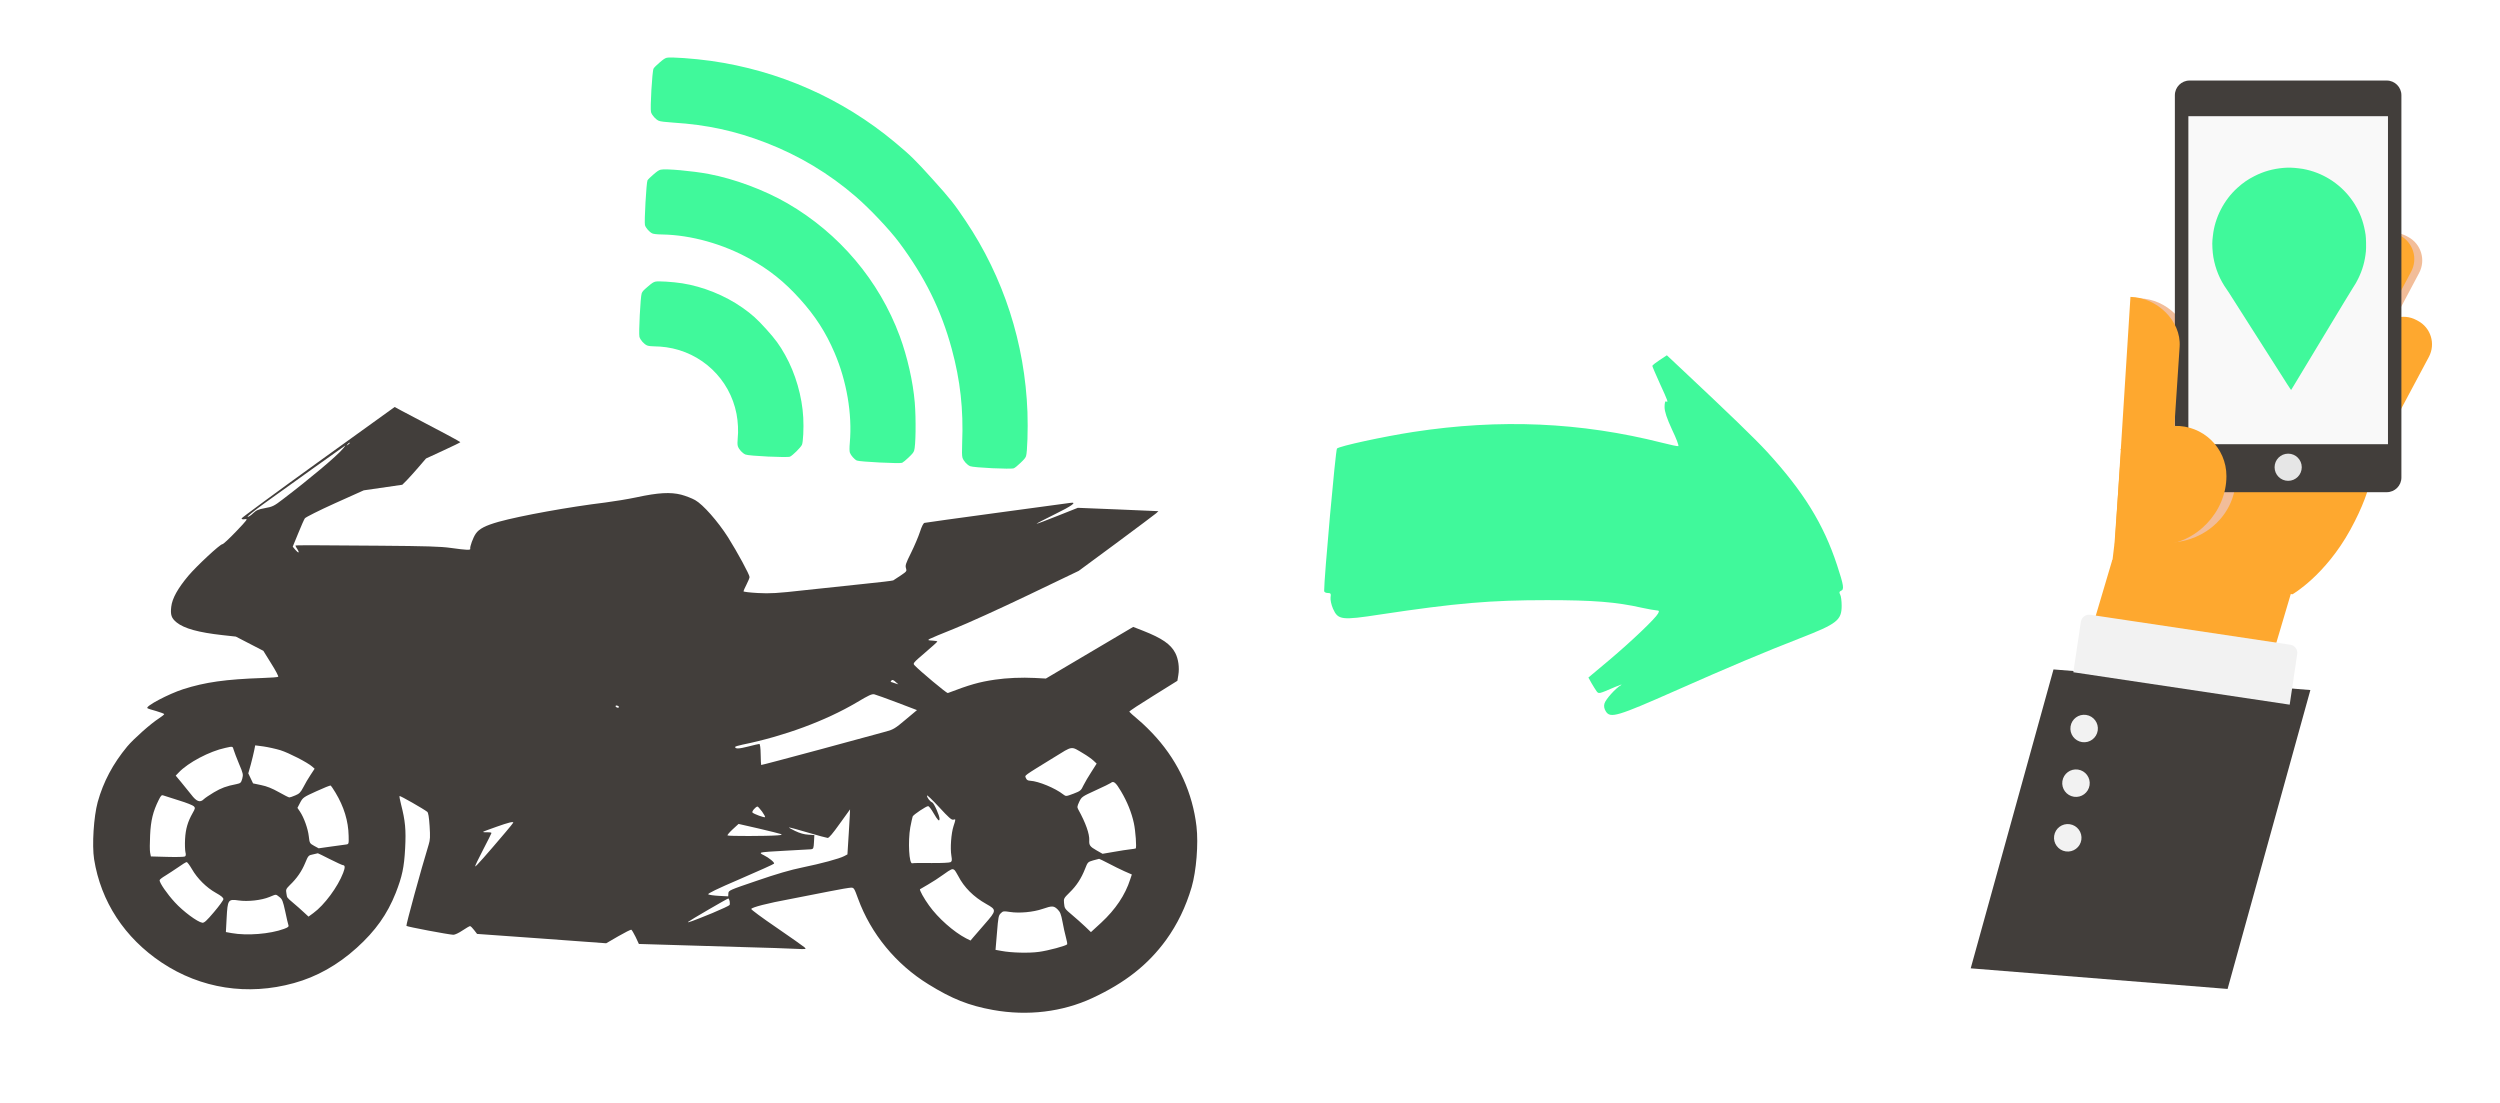 <?xml version="1.0" encoding="UTF-8" standalone="no"?>
<svg
   version="1.0"
   width="1637.664pt"
   height="722.552pt"
   viewBox="0 0 1637.664 722.552"
   preserveAspectRatio="xMidYMid meet"
   id="svg8"
   sodipodi:docname="moto.svg"
   inkscape:version="1.1 (c68e22c387, 2021-05-23)"
   xmlns:inkscape="http://www.inkscape.org/namespaces/inkscape"
   xmlns:sodipodi="http://sodipodi.sourceforge.net/DTD/sodipodi-0.dtd"
   xmlns="http://www.w3.org/2000/svg"
   xmlns:svg="http://www.w3.org/2000/svg">
  <defs
     id="defs12">
	
	
	
	
	
	
	
	
	
	
	
	
	

		
			
		
		
			
		
			
		
			
	
		
		
		
	</defs>
  <sodipodi:namedview
     id="namedview10"
     pagecolor="#ffffff"
     bordercolor="#666666"
     borderopacity="1.0"
     inkscape:pageshadow="2"
     inkscape:pageopacity="0.0"
     inkscape:pagecheckerboard="0"
     inkscape:document-units="pt"
     showgrid="false"
     fit-margin-top="0"
     fit-margin-left="0"
     fit-margin-right="0"
     fit-margin-bottom="0"
     inkscape:zoom="0.16303711"
     inkscape:cx="843.36627"
     inkscape:cy="395.61545"
     inkscape:window-width="1600"
     inkscape:window-height="829"
     inkscape:window-x="-8"
     inkscape:window-y="-8"
     inkscape:window-maximized="1"
     inkscape:current-layer="g7187" />
  <g
     id="g7187"
     transform="translate(-229.039,23.906)">
    <g
       id="g10177">
      <rect
         style="fill:#ffffff;fill-opacity:1;stroke-width:0.576;stroke-linecap:square;paint-order:markers fill stroke"
         id="rect9955"
         width="1637.664"
         height="722.552"
         x="229.039"
         y="-23.906" />
      <path
         d="m 437.462,278.787 c -27.508,19.825 -50.042,36.437 -50.133,36.85 -0.033,0.625 0.653,0.801 2.199,0.535 2.035,-0.309 1.658,0.228 -5.789,8.042 -4.424,4.635 -8.452,8.387 -9.008,8.357 -1.457,-0.078 -16.691,14.071 -22.336,20.728 -6.915,8.26 -10.533,14.748 -11.173,20.212 -0.637,5.395 0.085,7.521 3.553,10.351 4.939,3.953 14.266,6.54 30.11,8.292 l 8.649,0.95 9.007,4.658 9.007,4.658 5.125,8.278 c 2.889,4.539 4.909,8.406 4.613,8.738 -0.362,0.259 -4.906,0.642 -10.064,0.784 -24.405,0.852 -37.728,2.714 -52.245,7.366 -9.562,3.108 -24.673,11.069 -23.421,12.388 0.263,0.292 2.863,1.128 5.814,1.912 2.878,0.85 5.266,1.743 5.251,2.021 -0.015,0.278 -1.543,1.518 -3.418,2.74 -5.259,3.338 -16.584,13.38 -20.822,18.443 -9.376,11.33 -15.643,23.105 -19.347,36.409 -2.598,9.535 -3.805,28.193 -2.352,37.457 4.432,27.728 19.936,51.456 44.33,67.724 25.606,17.029 56.322,21.805 86.559,13.4 14.903,-4.075 28.681,-11.829 41.187,-23.13 12.287,-11.105 19.967,-21.969 25.516,-35.94 4.195,-10.772 5.483,-16.619 6.158,-29.25 0.65,-12.145 0.059,-18.023 -2.645,-28.607 -0.75,-2.894 -1.237,-5.495 -1.022,-5.623 0.366,-0.328 15.831,8.503 18.167,10.368 0.664,0.592 1.14,3.402 1.523,9.268 0.454,7.123 0.35,9.066 -0.577,12.079 -5.143,16.776 -15.011,52.927 -14.617,53.365 0.595,0.589 27.259,5.634 30.729,5.82 0.972,0.052 3.614,-1.199 5.997,-2.811 2.31,-1.547 4.609,-2.885 4.956,-2.867 0.416,0.022 1.606,1.2 2.646,2.578 l 1.952,2.54 42.293,3.028 42.289,3.098 7.901,-4.588 c 4.309,-2.484 8.171,-4.435 8.58,-4.274 0.34,0.157 1.616,2.314 2.809,4.744 l 2.122,4.568 20.915,0.632 c 11.466,0.335 32.797,0.989 47.321,1.418 14.527,0.36 29.879,0.902 34.043,1.125 7.638,0.339 7.638,0.339 6.112,-1.065 -0.865,-0.742 -9.046,-6.539 -18.311,-12.881 -9.2,-6.269 -16.632,-11.747 -16.471,-12.156 0.406,-1.092 10.852,-3.804 25.542,-6.498 7.314,-1.418 18.917,-3.651 25.672,-5.03 6.755,-1.379 13.214,-2.425 14.259,-2.439 1.808,0.027 2.06,0.528 4.487,7.2 8.44,23.071 24.842,43.018 46.134,56.128 15.494,9.598 26.467,13.944 42.321,16.81 22.611,4.063 45.377,1.314 65.004,-7.797 21.483,-9.986 36.452,-21.783 48.319,-38.06 7.442,-10.32 12.92,-21.65 16.745,-34.599 3.078,-10.693 4.506,-28.294 3.176,-39.849 -2.535,-21.572 -11.492,-41.469 -26.261,-58.127 -3.412,-3.871 -8.766,-9.169 -11.902,-11.703 -3.132,-2.603 -5.72,-4.969 -5.844,-5.254 -0.12,-0.354 6.948,-4.987 15.657,-10.368 l 15.84,-9.871 0.621,-3.795 c 0.815,-4.828 0.01,-10.578 -2.011,-14.445 -2.965,-5.726 -8.671,-9.651 -21.144,-14.564 l -6.408,-2.5 -28.605,16.913 -28.605,16.913 -7.287,-0.39 c -8.328,-0.446 -18.443,-0.012 -26.02,1.114 -10.452,1.529 -16.532,3.291 -30.954,8.784 -0.639,0.244 -18.496,-14.631 -21.784,-18.217 -1.186,-1.247 -0.89,-1.579 6.841,-8.195 4.449,-3.799 8.104,-7.083 8.119,-7.361 0.011,-0.208 -1.435,-0.494 -3.24,-0.591 -2.984,-0.16 -3.189,-0.24 -1.891,-1.076 0.789,-0.445 8.123,-3.533 16.301,-6.784 8.178,-3.251 29.862,-13.088 48.148,-21.853 l 33.287,-15.967 24.635,-18.17 c 13.553,-10.063 25.297,-18.83 26.101,-19.553 l 1.466,-1.383 -26.387,-1.133 -26.39,-1.064 -13.44,5.336 c -7.326,2.949 -13.505,5.263 -13.637,5.117 -0.062,-0.143 5.237,-2.921 11.884,-6.185 11.434,-5.583 14.914,-8.18 10.355,-7.519 -1.122,0.149 -22.785,3.096 -48.233,6.537 -25.448,3.441 -46.765,6.407 -47.4,6.582 -0.705,0.171 -1.792,2.27 -2.96,5.897 -1,3.078 -3.628,9.271 -5.812,13.678 -3.509,7.05 -3.927,8.351 -3.325,10.123 0.594,1.911 0.444,2.112 -3.456,4.757 -2.31,1.547 -4.474,2.962 -4.905,3.218 -0.501,0.252 -8.976,1.26 -18.912,2.259 -10.01,1.065 -27.647,2.906 -39.198,4.167 -17.995,2.03 -22.532,2.274 -30.583,1.844 -5.205,-0.278 -9.424,-0.783 -9.405,-1.13 0.019,-0.347 0.89,-2.319 1.976,-4.418 1.087,-2.099 1.969,-4.279 2.002,-4.904 0.078,-1.457 -7.967,-16.295 -14.125,-26.089 -6.679,-10.449 -16.39,-21.478 -21.527,-24.328 -2.026,-1.152 -6.185,-2.767 -9.136,-3.551 -7.005,-1.767 -15.03,-1.361 -29.184,1.71 -5.491,1.168 -14.76,2.69 -20.506,3.427 -23.537,2.847 -55.303,8.595 -69.856,12.618 -8.692,2.458 -12.843,4.602 -15.034,7.826 -1.734,2.482 -3.938,8.559 -3.584,9.761 0.357,1.133 -2.211,0.995 -12.919,-0.482 -6.286,-0.893 -15.735,-1.19 -46.206,-1.428 -48.278,-0.425 -55.379,-0.388 -55.398,-0.041 -0.011,0.208 0.558,1.283 1.331,2.438 1.601,2.591 0.622,2.678 -1.538,0.127 l -1.569,-1.893 3.521,-8.581 c 1.925,-4.769 3.906,-9.256 4.432,-9.994 0.527,-0.737 9.396,-5.204 19.737,-9.871 l 18.826,-8.458 12.626,-1.83 12.626,-1.83 2.793,-2.774 c 1.546,-1.588 5.024,-5.438 7.77,-8.632 l 4.973,-5.789 11.204,-5.177 c 6.209,-2.869 11.281,-5.312 11.292,-5.521 0.015,-0.278 -11.891,-6.691 -38.296,-20.492 l -4.735,-2.55 z m 20.711,-12.464 c -0.007,0.139 -0.592,0.664 -1.243,1.117 -1.159,0.843 -1.224,0.77 -0.263,-0.292 0.962,-1.062 1.535,-1.379 1.506,-0.824 z m -4.514,3.726 c -3.872,4.734 -21.725,19.717 -39.428,33.177 -5.662,4.36 -6.733,4.86 -11.581,5.714 -4.428,0.807 -5.784,1.431 -7.838,3.409 -1.323,1.321 -2.91,2.35 -3.534,2.316 -0.694,-0.037 3.959,-3.755 10.261,-8.36 18.966,-13.671 53.411,-38.275 53.623,-38.333 0.139,0.007 -0.538,0.946 -1.503,2.077 z m 362.289,152.941 1.595,1.408 -2.396,-0.755 c -1.296,-0.487 -2.461,-0.828 -2.6,-0.835 -0.139,-0.007 0.019,-0.347 0.245,-0.683 0.68,-1.008 1.433,-0.759 3.155,0.865 z m 0.818,13.337 12.959,4.939 -7.505,6.28 c -6.708,5.696 -8.071,6.458 -12.521,7.682 -2.755,0.757 -22.316,6.044 -43.434,11.805 -21.114,5.691 -38.553,10.326 -38.615,10.183 -0.131,-0.146 -0.242,-3.284 -0.323,-6.977 -0.055,-4.179 -0.403,-6.773 -0.889,-6.799 -0.416,-0.022 -3.73,0.775 -7.329,1.696 -5.999,1.558 -8.578,1.629 -8.504,0.241 0.015,-0.278 2.138,-0.93 4.812,-1.483 27.302,-5.569 54.425,-15.601 74.836,-27.664 7.909,-4.727 9.908,-5.664 11.558,-5.298 1.099,0.268 7.858,2.717 14.953,5.393 z m -182.353,2.703 c 0.19,0.358 -0.107,0.69 -0.662,0.661 -0.555,-0.03 -1.231,-0.414 -1.42,-0.772 -0.186,-0.428 0.107,-0.69 0.662,-0.661 0.555,0.03 1.234,0.344 1.42,0.772 z m 304.246,30.614 c 2.497,1.456 5.447,3.563 6.64,4.67 l 2.121,1.993 -3.42,5.385 c -1.895,2.891 -4.269,6.94 -5.206,8.839 -1.574,3.396 -1.939,3.724 -6.558,5.495 -4.9,1.826 -4.9,1.826 -6.707,0.476 -5.209,-4.107 -16.171,-8.66 -21.584,-8.95 -1.666,-0.089 -2.407,-0.546 -2.895,-1.825 -0.736,-1.849 -2.257,-0.747 18.542,-13.554 12.452,-7.686 10.837,-7.424 19.066,-2.53 z m 24.704,24.776 c 4.085,6.9 6.914,13.872 8.42,20.843 1.121,5.071 1.911,16.319 1.198,16.628 -0.216,0.128 -1.83,0.389 -3.58,0.574 -1.75,0.185 -6.521,0.904 -10.668,1.656 l -7.445,1.272 -4.053,-2.305 c -4.188,-2.382 -4.833,-3.321 -4.663,-6.513 0.223,-4.164 -2.313,-11.399 -7.2,-20.221 -0.824,-1.506 -0.725,-2.057 0.614,-4.978 1.566,-3.257 1.786,-3.454 10.775,-7.567 5.065,-2.304 9.567,-4.499 9.932,-4.828 1.755,-1.576 3.288,-0.311 6.669,5.437 z M 412.748,467.537 c 5.543,1.758 17.669,7.975 20.793,10.717 l 1.595,1.408 -2.652,4.034 c -1.511,2.216 -3.581,5.794 -4.748,8.098 -1.782,3.385 -2.593,4.246 -5.298,5.354 -1.71,0.744 -3.482,1.345 -3.899,1.323 -0.416,-0.022 -3.535,-1.581 -6.912,-3.502 -4.392,-2.462 -7.799,-3.828 -11.517,-4.583 l -5.299,-1.119 -1.564,-3.285 -1.564,-3.285 1.63,-5.759 c 0.868,-3.225 1.855,-7.348 2.232,-9.207 l 0.668,-3.375 5.391,0.706 c 3.039,0.441 7.991,1.541 11.142,2.475 z m -30.614,-0.176 c 0.35,1.271 1.942,5.324 3.481,9.095 2.723,6.34 2.825,7.041 2.125,9.718 -0.769,2.673 -1.066,3.005 -3.74,3.558 -6.751,1.309 -9.949,2.53 -14.835,5.401 -2.876,1.725 -5.837,3.724 -6.572,4.451 -2.501,2.511 -4.819,1.621 -8.329,-3.021 -1.759,-2.252 -4.762,-5.962 -6.659,-8.221 l -3.467,-4.153 1.916,-1.985 c 6.055,-6.497 20.307,-14.016 30.584,-16.181 5.002,-1.124 4.793,-1.136 5.496,1.338 z m 471.381,45.68 c 1.695,-0.466 1.703,-0.605 0.117,4.321 -1.502,4.652 -2.23,14.357 -1.379,19.275 0.469,2.948 0.435,3.573 -0.504,4.219 -0.647,0.383 -6.02,0.652 -12.559,0.581 -6.327,-0.13 -11.97,-0.014 -12.536,0.165 -2.127,0.721 -2.921,-14.354 -1.313,-23.594 0.664,-3.305 1.321,-6.472 1.562,-7.085 0.553,-1.223 8.926,-6.83 10.175,-6.763 0.486,0.026 2.113,2.131 3.576,4.715 2.743,4.671 3.736,5.628 3.84,3.685 0.108,-2.013 -3.556,-10.282 -4.779,-10.835 -1.501,-0.567 -3.449,-3.177 -3.448,-4.5 0.03,-0.555 3.603,2.907 7.946,7.594 6.313,6.88 8.175,8.511 9.304,8.223 z m -68.423,7.962 -0.93,14.775 -2.149,1.138 c -3.081,1.645 -14.875,4.842 -27.472,7.439 -7.599,1.542 -16.861,4.248 -29.624,8.646 -18.218,6.194 -18.646,6.38 -18.75,8.323 l -0.104,1.943 -6.038,-0.323 c -3.401,-0.182 -6.509,-0.627 -7.045,-1.003 -0.602,-0.45 5.617,-3.527 20.932,-10.086 12.04,-5.202 22.024,-9.679 22.181,-10.019 0.527,-0.737 -3.343,-3.868 -6.665,-5.507 -2.037,-0.944 -2.432,-1.383 -1.646,-1.758 0.574,-0.317 7.84,-0.833 16.073,-1.228 8.234,-0.395 15.704,-0.83 16.614,-0.921 1.407,-0.273 1.568,-0.682 1.787,-4.776 l 0.241,-4.511 -3.952,-0.281 c -2.776,-0.149 -5.519,-0.922 -8.775,-2.488 -2.578,-1.251 -4.334,-2.25 -3.779,-2.22 0.559,-0.04 6.183,1.514 12.486,3.382 6.372,1.872 12.066,3.429 12.76,3.467 0.833,0.045 3.436,-3.087 7.876,-9.322 3.686,-5.162 6.696,-9.386 6.766,-9.382 0.069,0.004 -0.287,6.666 -0.787,14.713 z M 728.244,507.731 c 1.295,1.809 2.181,3.457 1.962,3.654 -0.512,0.46 -7.337,-2.063 -8.26,-3.017 -0.661,-0.662 2.232,-3.987 3.342,-3.928 0.278,0.015 1.591,1.477 2.956,3.29 z M 448.777,495.286 c 5.563,9.206 8.466,18.688 8.644,28.371 0.138,5.227 0.061,5.362 -1.554,5.624 -0.91,0.09 -5.399,0.755 -9.886,1.35 l -8.205,1.162 -2.976,-1.621 c -2.906,-1.617 -2.968,-1.76 -3.49,-6.311 -0.569,-4.972 -3.171,-12.28 -5.816,-16.18 l -1.612,-2.383 1.786,-3.454 c 1.778,-3.315 2.14,-3.574 10.629,-7.435 4.853,-2.246 9.048,-3.901 9.387,-3.743 0.27,0.154 1.62,2.244 3.094,4.62 z m 291.764,27.162 c 1.092,0.406 0.522,0.654 -2.203,0.857 -6.849,0.538 -32.255,0.571 -32.714,0.059 -0.263,-0.292 1.295,-2.088 3.419,-4.063 l 3.806,-3.485 13.133,2.999 c 7.216,1.708 13.743,3.31 14.56,3.632 z M 346.331,500.454 c 4.795,1.44 9.155,3.204 9.746,3.862 0.92,1.024 0.828,1.436 -0.862,4.408 -3.15,5.539 -4.59,10.333 -4.95,17.065 -0.182,3.401 -0.039,7.236 0.241,8.504 0.404,1.553 0.286,2.451 -0.291,2.838 -0.504,0.321 -5.732,0.459 -11.638,0.282 l -10.702,-0.294 -0.495,-2.462 c -0.276,-1.337 -0.276,-6.557 -0.012,-11.484 0.443,-9.581 1.873,-15.49 5.616,-23.015 1.482,-2.983 1.924,-3.447 3.151,-2.963 0.822,0.253 5.335,1.747 10.196,3.26 z m 218.946,14.497 c -0.011,0.208 -2.245,2.942 -4.995,6.205 -12.63,14.914 -19.668,22.89 -19.997,22.524 -0.201,-0.15 2.152,-5.105 5.174,-10.859 3.026,-5.824 5.518,-10.771 5.533,-11.049 0.019,-0.347 -1.293,-0.556 -2.896,-0.503 -1.677,0.119 -2.78,-0.079 -2.56,-0.276 0.223,-0.266 4.268,-1.72 8.879,-3.353 7.662,-2.722 10.907,-3.523 10.862,-2.69 z m 389.853,26.702 c 3.045,1.624 7.792,3.966 10.442,5.152 l 4.897,2.141 -1.077,3.214 c -3.26,10.196 -9.613,19.669 -18.986,28.355 l -6.734,6.182 -3.84,-3.685 c -2.186,-2.066 -5.84,-5.323 -8.238,-7.331 -5.194,-4.384 -5.194,-4.384 -5.553,-8.092 -0.264,-2.868 -0.111,-3.138 3.637,-6.835 4.552,-4.42 7.661,-9.195 10.157,-15.534 1.695,-4.364 1.841,-4.495 5.236,-5.497 1.907,-0.524 3.672,-0.987 3.953,-1.041 0.208,0.011 2.99,1.343 6.105,2.971 z m -100.872,4.347 c 0.402,0.3 1.489,2.098 2.502,3.962 3.782,7.371 9.99,13.619 18.369,18.313 6.824,3.845 6.805,4.192 -1.052,13.167 -3.408,3.854 -6.823,7.848 -7.715,8.913 l -1.561,1.865 -2.983,-1.482 c -8.058,-4.189 -18.293,-13.228 -24.185,-21.477 -3.371,-4.635 -6.478,-10.299 -5.901,-10.686 0.146,-0.131 2.514,-1.466 5.244,-3.06 2.799,-1.59 7.342,-4.549 10.095,-6.559 5.139,-3.692 5.852,-4.002 7.188,-2.956 z m -409.204,-7.137 c 4.203,2.104 8.073,3.912 8.559,3.938 1.527,0.082 1.591,1.477 0.215,5.092 -3.482,9.14 -12.335,21.124 -19.503,26.309 l -3.187,2.335 -3.051,-2.808 c -1.723,-1.623 -4.712,-4.289 -6.778,-6 -4.592,-3.934 -4.136,-3.353 -4.666,-6.444 -0.425,-2.459 -0.264,-2.868 2.236,-5.379 4.621,-4.416 7.792,-9.049 10.028,-14.427 2.075,-4.97 2.152,-5.105 5.177,-5.708 1.692,-0.397 3.098,-0.669 3.171,-0.735 0.004,-0.069 3.531,1.65 7.799,3.828 z m 476.794,32.954 c 1.719,1.693 2.266,3.184 3.189,8.035 0.589,3.303 1.597,7.88 2.238,10.211 0.645,2.262 1.019,4.37 0.796,4.636 -0.607,0.942 -12.401,4.139 -18.429,4.93 -6.452,0.908 -18.06,0.635 -24.605,-0.62 l -3.86,-0.694 0.948,-11.224 c 0.827,-10.256 1.025,-11.359 2.491,-12.742 1.4,-1.456 1.89,-1.5 6.031,-0.861 6.074,0.951 15.236,0.119 21.334,-1.991 6.31,-2.168 7.351,-2.112 9.866,0.319 z M 354.781,545.449 c 3.501,6.103 9.447,12.059 15.664,15.523 3.582,2.001 4.98,3.19 4.928,4.161 -0.037,0.694 -2.817,4.512 -6.159,8.44 -4.903,5.793 -6.439,7.172 -7.681,6.967 -3.108,-0.445 -12.548,-7.422 -17.938,-13.348 -5.131,-5.564 -10.103,-12.79 -10.011,-14.525 0.022,-0.416 1.766,-1.785 3.849,-2.996 2.017,-1.284 5.837,-3.724 8.439,-5.534 2.606,-1.879 5.051,-3.349 5.467,-3.327 0.416,0.022 1.974,2.124 3.441,4.638 z m 352.227,21.001 c 0.16,0.913 0.17,2.027 0.009,2.436 -0.161,0.409 -5.23,2.783 -11.281,5.312 -12.95,5.293 -16.995,6.747 -15.898,5.761 1.097,-0.985 25.736,-15.327 26.291,-15.297 0.278,0.015 0.653,0.801 0.879,1.787 z m -294.949,-2.764 c 1.873,1.423 2.299,2.559 3.813,9.391 0.884,4.293 1.848,8.381 2.093,9.021 0.364,0.994 -0.22,1.519 -2.917,2.489 -9.018,3.345 -24.185,4.552 -34.181,2.765 l -3.86,-0.694 0.49,-9.161 c 0.646,-12.076 0.95,-12.546 7.856,-11.551 6.077,0.882 14.9,-0.108 20.165,-2.262 4.695,-1.906 4.001,-1.943 6.542,0.002 z"
         id="path4"
         style="fill:#423e3b;fill-opacity:1;stroke:none;stroke-width:0.069" />
      <path
         id="path26127-0"
         style="fill:#40f99b;fill-opacity:1;stroke:none;stroke-width:11.036"
         d="m 902.091,263.749 c 0.176,-5.565 0.204,-12.219 0,-17.7 -1.661,-45.088 -15.638,-88.299 -40.549,-125.367 -7.631,-11.351 -9.943,-14.261 -21.568,-27.162 -11.628,-12.899 -14.281,-15.502 -24.785,-24.263 -34.294,-28.609 -75.833,-46.978 -120.508,-53.29 -10.861,-1.535 -26.495,-2.647 -28.798,-2.049 -1.271,0.325 -2.168,0.909 -4.8,3.171 -1.955,1.652 -3.518,3.223 -3.914,3.921 -0.903,1.557 -2.348,26.415 -1.66,28.586 0.659,2.077 3.093,4.76 5.115,5.644 0.997,0.434 4.463,0.862 9.608,1.188 21.875,1.38 40.468,5.417 60.424,13.118 21.813,8.417 41.533,20.242 59.056,35.41 9.173,7.941 22.053,21.565 28.326,29.963 16.802,22.494 27.561,44.271 34.485,69.812 5.596,20.645 7.689,39.555 6.801,61.455 -0.213,5.151 -0.147,8.64 0.184,9.678 0.68,2.144 2.929,4.667 4.99,5.6 2.15,0.973 26.953,2.161 28.703,1.374 0.731,-0.326 2.457,-1.714 4.301,-3.489 2.513,-2.395 3.196,-3.218 3.653,-4.447 0.416,-1.114 0.75,-5.589 0.931,-11.153 z m -73.3,-5.249 c 0.088,-6.186 -0.071,-13.346 -0.52,-18.717 -1.137,-13.591 -4.845,-29.973 -9.832,-43.47 -13.439,-36.369 -39.696,-67.426 -73.604,-87.043 -15.071,-8.719 -34.632,-16.008 -51.53,-19.205 -10.593,-2.004 -28.435,-3.605 -31.456,-2.82 -1.274,0.33 -2.171,0.912 -4.806,3.176 -1.839,1.544 -3.516,3.221 -3.857,3.81 -0.735,1.29 -2.207,27.331 -1.66,29.354 l 0.017,0.028 c 0.466,1.715 2.855,4.436 4.677,5.332 0.907,0.446 3.089,0.691 6.654,0.751 18.749,0.307 39.88,6.214 57.511,16.071 12.822,7.168 22.523,14.947 32.649,26.179 10.126,11.232 16.86,21.682 22.665,35.176 7.981,18.555 11.666,40.183 10.034,58.863 -0.309,3.552 -0.287,5.751 0.058,6.699 0.649,1.769 2.941,4.338 4.53,5.089 1.707,0.806 28.194,2.137 29.661,1.489 0.623,-0.283 2.456,-1.766 4.187,-3.439 2.515,-2.397 3.195,-3.222 3.658,-4.452 0.547,-1.462 0.882,-6.673 0.97,-12.86 z m -73.561,2.131 c 0.171,-3.375 0.19,-7.43 0,-10.977 -0.725,-13.827 -5.078,-28.9 -11.833,-40.963 -3.727,-6.657 -6.348,-10.242 -12.386,-16.94 -6.038,-6.698 -9.333,-9.677 -15.57,-14.072 -11.301,-7.965 -25.852,-13.859 -39.517,-16.004 -6.215,-0.975 -15.778,-1.565 -17.613,-1.09 -1.304,0.338 -2.178,0.902 -4.944,3.284 -2.928,2.498 -3.447,3.064 -3.978,4.381 -0.802,1.985 -2.066,26.39 -1.475,28.501 v 0.004 c 0.57,2.034 2.976,4.747 4.984,5.622 0.857,0.372 2.872,0.624 4.919,0.609 1.908,-0.016 5.361,0.244 7.67,0.572 23.168,3.305 41.577,20.754 46.016,43.616 0.998,5.136 1.306,11.501 0.775,16.218 -0.23,2.032 -0.195,4.065 0.088,4.96 0.665,2.097 3,4.647 5.031,5.499 2.241,0.942 27.455,2.137 29.138,1.384 1.746,-0.783 6.907,-5.887 7.807,-7.715 0.403,-0.823 0.714,-3.518 0.888,-6.891 z"
         inkscape:export-xdpi="90"
         inkscape:export-ydpi="90" />
      <g
         id="g9775"
         transform="matrix(0.694,0,0,0.694,1277.174,-709.24)">
        <polygon
           class="st0"
           points="808.3,707.3 1039.1,745.9 907.3,1523.1 676.5,1484.5 "
           id="polygon951"
           transform="matrix(0.75,0,0,0.429,-122.676,1212.48)"
           style="fill:#fea82f;fill-opacity:1" />
        <path
           class="st0"
           d="m 544.599,1326.994 -53.475,85.275 0.75,0.075 -6.225,87.45 -2.4,20.175 170.325,28.5 c 0,0 30.9,-17.7 54.675,-61.05 23.775,-43.35 20.7,-63.675 20.7,-63.675 z"
           id="path953"
           style="fill:#fea82f;fill-opacity:1;stroke-width:0.75" />
        <path
           class="st0"
           d="m 728.724,1424.794 -46.125,-24.45 53.7,-100.425 c 6.525,-12.3 21.75,-16.95 34.05,-10.425 l 1.575,0.825 c 12.3,6.525 16.95,21.75 10.425,34.05 z"
           id="path955"
           style="fill:#fea82f;fill-opacity:1;stroke-width:0.75" />
        <path
           class="st1"
           d="m 509.499,1269.169 c 24.75,0.525 48,22.35 46.425,46.95 l -4.5,67.425 v 0 c 27.45,2.55 48.675,28.125 48.675,54.825 v 0 c 0,33.825 -27.9,60.225 -62.1,61.275 l -42.675,-0.3 z"
           id="path957"
           style="stroke-width:0.75" />
        <path
           class="st1"
           d="m 690.174,1401.544 -46.125,-24.45 83.025,-156.375 c 6.525,-12.3 21.75,-16.95 34.05,-10.425 l 1.575,0.825 c 12.3,6.525 16.95,21.75 10.425,34.05 z"
           id="path959"
           style="stroke-width:0.75" />
        <path
           class="st0"
           d="m 682.599,1400.269 -46.125,-24.45 83.1,-156.375 c 6.525,-12.3 21.75,-16.95 34.05,-10.425 l 1.575,0.825 c 12.3,6.525 16.95,21.75 10.425,34.05 z"
           id="path961"
           style="fill:#fea82f;fill-opacity:1;stroke-width:0.75" />
        <path
           class="st1"
           d="m 643.899,1377.469 -46.125,-24.45 89.85,-169.35 c 6.525,-12.3 21.75,-16.95 34.05,-10.425 l 1.575,0.825 c 12.3,6.525 16.95,21.75 10.425,34.05 z"
           id="path963"
           style="stroke-width:0.75" />
        <path
           class="st0"
           d="m 636.324,1376.194 -46.125,-24.45 89.925,-169.35 c 6.525,-12.3 21.75,-16.95 34.05,-10.425 l 1.575,0.825 c 12.3,6.525 16.95,21.75 10.425,34.05 z"
           id="path965"
           style="stroke-width:0.75" />
        <path
           class="st1"
           d="m 597.549,1354.294 -46.125,-24.45 83.025,-156.375 c 6.525,-12.3 21.75,-16.95 34.05,-10.425 l 1.575,0.825 c 12.3,6.525 16.95,21.75 10.425,34.05 z"
           id="path967"
           style="stroke-width:0.75" />
        <path
           class="st0"
           d="m 590.199,1351.819 -46.125,-24.525 83.025,-156.375 c 6.525,-12.3 21.75,-16.95 34.05,-10.425 l 1.575,0.825 c 12.3,6.525 16.95,21.75 10.425,34.05 z"
           id="path969"
           style="stroke-width:0.75" />
        <path
           class="st2"
           d="M 742.524,1452.094 H 556.449 c -7.65,0 -13.875,-6.225 -13.875,-13.875 v -360.825 c 0,-7.65 6.225,-13.875 13.875,-13.875 h 186.075 c 7.65,0 13.875,6.225 13.875,13.875 v 360.75 c 0.075,7.725 -6.15,13.95 -13.875,13.95 z"
           id="path971"
           style="fill:#423e3b;fill-opacity:1;stroke-width:0.75" />
        <rect
           x="555.324"
           y="1097.194"
           class="st3"
           width="188.4"
           height="309.6"
           id="rect973"
           style="fill:#f9f9f9;stroke-width:0.75" />
        <circle
           class="st4"
           cx="649.524"
           cy="1428.544"
           r="12.825"
           id="circle975"
           style="stroke-width:0.75" />
        <rect
           x="-1103.249"
           y="-1901.158"
           transform="matrix(-0.997,-0.08,0.267,-0.964,0,0)"
           class="st5"
           width="243.192"
           height="292.67"
           id="rect979"
           style="fill:#423e3b;fill-opacity:1;stroke-width:0.556" />
        <path
           class="st6"
           d="m 446.724,1622.044 204.225,30.6 7.125,-47.85 c 0.6,-4.2 -2.25,-8.025 -6.375,-8.7 l -188.85,-28.275 c -4.275,-0.675 -8.4,2.325 -9,6.675 z"
           id="path981"
           style="stroke-width:0.75" />
        <circle
           transform="rotate(-81.489)"
           class="st6"
           cx="-1589.086"
           cy="699.818"
           id="ellipse983"
           r="12.975"
           style="stroke-width:0.75" />
        <circle
           transform="rotate(-81.489)"
           class="st6"
           cx="-1641.241"
           cy="699.846"
           id="ellipse985"
           r="12.975"
           style="stroke-width:0.75" />
        <circle
           transform="rotate(-81.489)"
           class="st6"
           cx="-1693.397"
           cy="699.799"
           id="ellipse987"
           r="12.975"
           style="stroke-width:0.75" />
        <path
           class="st0"
           d="m 500.649,1267.744 c 24.75,0.525 48,22.35 46.425,46.95 l -4.95,74.85 v 0 c 26.925,-0.825 49.2,20.625 49.125,47.4 v 0 c 0,33.825 -28.5,63.975 -62.7,65.025 l -42.675,-0.3 z"
           id="path991"
           style="fill:#fea82f;fill-opacity:1;stroke-width:0.75" />
        <g
           transform="matrix(0.019,-2.3223887e-4,-2.3223887e-4,-0.019,563.618,1370.618)"
           fill="#000000"
           stroke="none"
           id="g6-1"
           clip-path="none"
           style="fill:#40f99b;fill-opacity:1">
          <path
             d="m 4435,11769 c -529,-39 -994,-164 -1450,-390 -333,-164 -563,-319 -850,-570 C 1458,10216 990,9334 886,8449 c -9,-73 -21,-170 -26,-214 -23,-185 -5,-611 36,-865 96,-591 311,-1125 649,-1610 28,-41 83,-124 120,-185 37,-60 96,-155 130,-210 54,-87 287,-462 449,-725 29,-47 93,-150 143,-230 49,-80 127,-206 173,-280 46,-74 134,-216 195,-315 61,-99 194,-313 295,-475 100,-162 229,-369 285,-460 56,-91 203,-327 326,-525 287,-463 413,-667 589,-950 78,-126 185,-300 238,-385 125,-203 181,-290 186,-290 2,0 25,35 51,78 26,42 58,93 70,112 12,19 52,82 87,140 36,58 107,173 158,255 51,83 158,255 237,383 122,198 256,415 618,997 93,149 1037,1671 1470,2370 208,336 410,657 450,715 115,168 183,284 271,460 215,431 336,846 390,1339 19,177 16,659 -6,816 -69,511 -206,950 -420,1345 -96,177 -110,201 -196,330 -529,795 -1342,1367 -2266,1594 -162,40 -206,48 -408,75 -279,38 -508,48 -745,30 z"
             id="path4-3"
             style="fill:#40f99b;fill-opacity:1" />
        </g>
      </g>
      <path
         d="m 1316.242,211.933 c -2.6,1.7 -4.8,3.4 -4.8,3.9 0,0.4 2.3,5.7 5,11.7 5.3,11.5 5.6,12.5 4,11.5 -0.6,-0.4 -1,1.1 -1,3.7 0,3 1.5,7.4 4.9,14.8 2.8,5.8 4.6,10.6 4.1,10.8 -0.4,0.2 -5.2,-0.8 -10.6,-2.2 -53.4,-13.5 -106.1,-15.8 -162.9,-7.1 -19.5,3 -48.6,9.3 -50.1,10.9 -0.9,0.8 -8.5,85.3 -8.4,93.3 0,0.7 1,1.3 2.3,1.3 2,0 2.3,0.4 1.9,2.9 -0.2,1.6 0.5,4.9 1.6,7.4 3.3,7.4 5.6,7.7 30.9,3.8 49.8,-7.5 72.3,-9.4 109.3,-9.4 30.3,0 45.4,1.2 62.2,5 4,0.9 8.3,1.6 9.5,1.7 1.8,0.1 1.9,0.4 1,2.1 -1.7,3.2 -17.3,18.1 -32,30.5 l -13.6,11.4 2,3.6 c 1.1,1.9 2.6,4.3 3.3,5.3 1.5,1.9 1.2,2 12.1,-2.7 3.3,-1.4 5.1,-2 4,-1.3 -3.9,2.4 -10.2,9.5 -10.9,12.2 -0.5,1.8 -0.1,3.5 1,5.2 2.9,4.5 7.6,3.1 44.9,-13.4 35.4,-15.7 59.2,-25.7 82.6,-34.8 23.9,-9.3 26.9,-11.7 26.9,-21.1 0,-3.1 -0.4,-6.4 -1,-7.4 -0.7,-1.3 -0.6,-1.9 0.5,-2.4 2.3,-0.8 1.9,-3.4 -2.5,-16.8 -8.8,-26.8 -21.9,-48.1 -45.9,-74.3 -7.6,-8.3 -24.9,-25 -54.1,-52.4 l -11.5,-10.8 z"
         id="path9808"
         style="fill:#40f99b;fill-opacity:1;stroke:none;stroke-width:0.1" />
    </g>
  </g>
  <style
     type="text/css"
     id="style949">
	.st0{fill:#FFD6B8;}
	.st1{fill:#F2BD99;}
	.st2{fill:#FFFFFF;}
	.st3{fill:#4D4D4D;}
	.st4{fill:#E6E6E6;}
	.st5{fill:#26546D;}
	.st6{fill:#F2F2F2;}
</style>
</svg>
